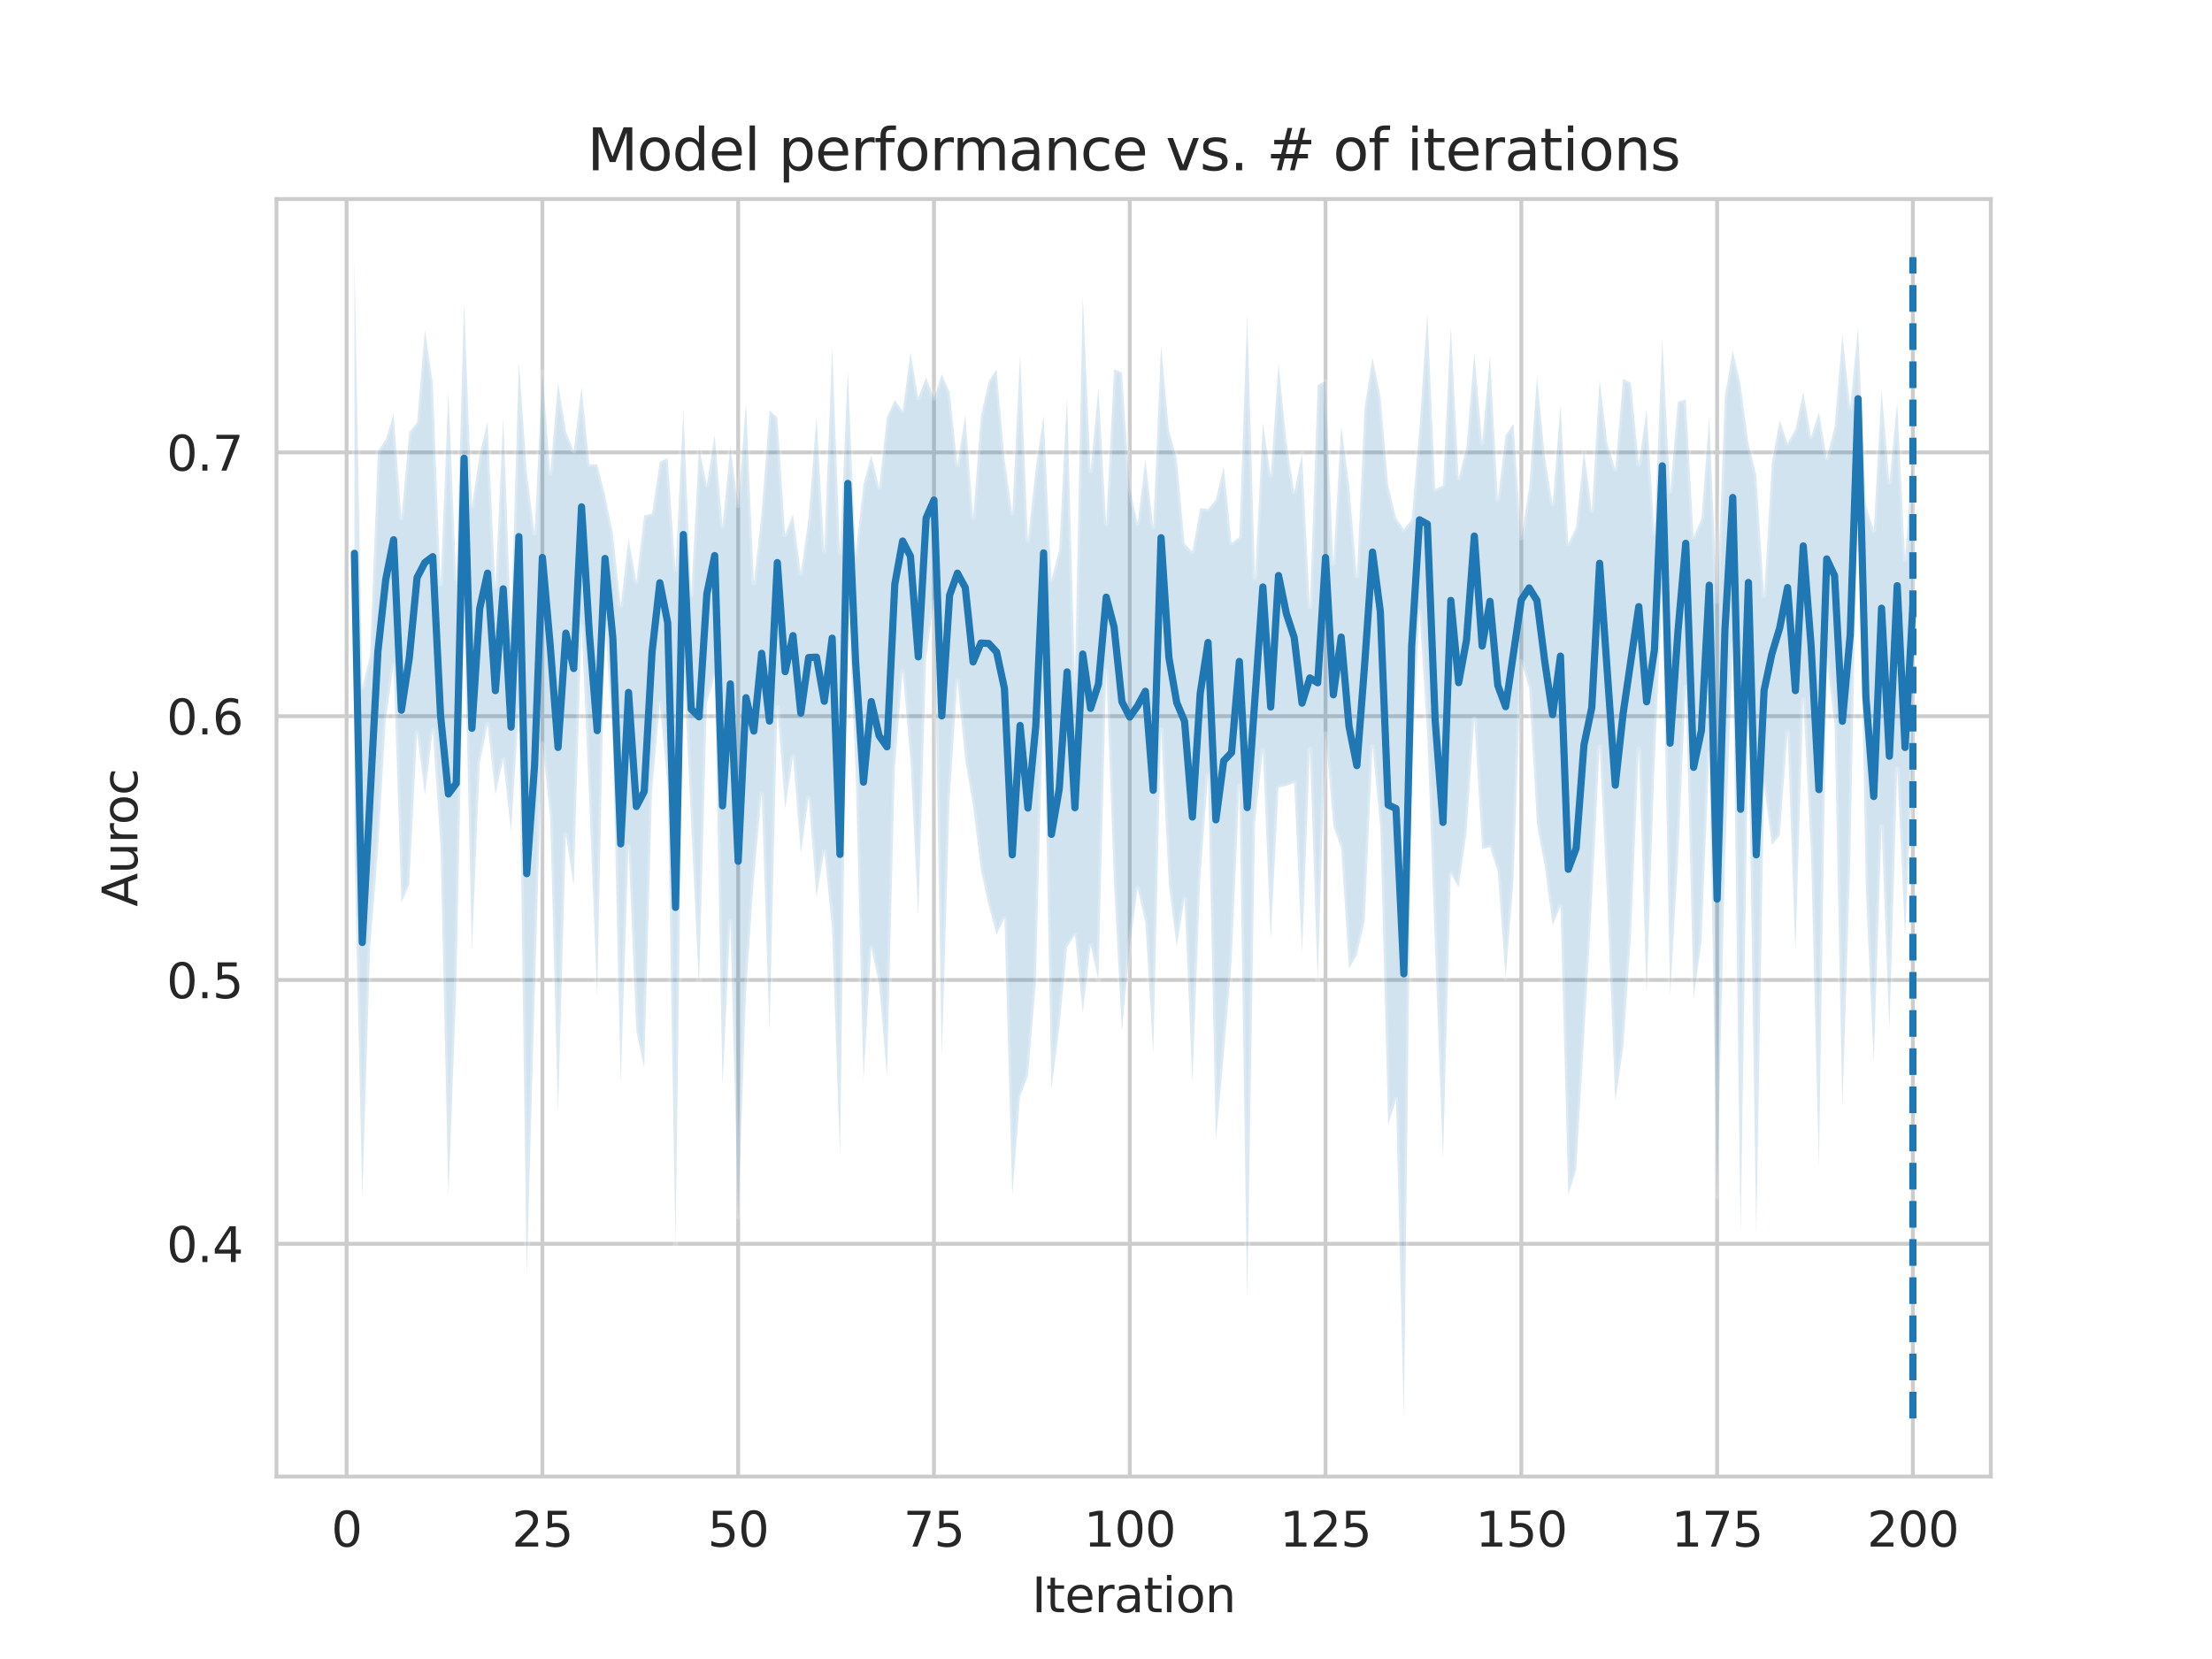 <?xml version="1.0" encoding="utf-8" standalone="no"?>
<!DOCTYPE svg PUBLIC "-//W3C//DTD SVG 1.1//EN"
  "http://www.w3.org/Graphics/SVG/1.1/DTD/svg11.dtd">
<svg xmlns:xlink="http://www.w3.org/1999/xlink" width="460.8pt" height="345.6pt" viewBox="0 0 460.8 345.6" xmlns="http://www.w3.org/2000/svg" version="1.1">
 <defs>
  <style type="text/css">*{stroke-linejoin: round; stroke-linecap: butt}</style>
 </defs>
 <g id="figure_1">
  <g id="patch_1">
   <path d="M 0 345.6 
L 460.8 345.6 
L 460.8 0 
L 0 0 
z
" style="fill: #ffffff"/>
  </g>
  <g id="axes_1">
   <g id="patch_2">
    <path d="M 57.6 307.584 
L 414.72 307.584 
L 414.72 41.472 
L 57.6 41.472 
z
" style="fill: #ffffff"/>
   </g>
   <g id="matplotlib.axis_1">
    <g id="xtick_1">
     <g id="line2d_1">
      <path d="M 72.201 307.584 
L 72.201 41.472 
" clip-path="url(#p02f53de0d8)" style="fill: none; stroke: #cccccc; stroke-width: 0.8; stroke-linecap: round"/>
     </g>
     <g id="text_1">
      <!-- 0 -->
      <g style="fill: #262626" transform="translate(69.02 322.182)scale(0.1 -0.1)">
       <defs>
        <path id="DejaVuSans-30" d="M 2034 4250 
Q 1547 4250 1301 3770 
Q 1056 3291 1056 2328 
Q 1056 1369 1301 889 
Q 1547 409 2034 409 
Q 2525 409 2770 889 
Q 3016 1369 3016 2328 
Q 3016 3291 2770 3770 
Q 2525 4250 2034 4250 
z
M 2034 4750 
Q 2819 4750 3233 4129 
Q 3647 3509 3647 2328 
Q 3647 1150 3233 529 
Q 2819 -91 2034 -91 
Q 1250 -91 836 529 
Q 422 1150 422 2328 
Q 422 3509 836 4129 
Q 1250 4750 2034 4750 
z
" transform="scale(0.016)"/>
       </defs>
       <use xlink:href="#DejaVuSans-30"/>
      </g>
     </g>
    </g>
    <g id="xtick_2">
     <g id="line2d_2">
      <path d="M 112.987 307.584 
L 112.987 41.472 
" clip-path="url(#p02f53de0d8)" style="fill: none; stroke: #cccccc; stroke-width: 0.8; stroke-linecap: round"/>
     </g>
     <g id="text_2">
      <!-- 25 -->
      <g style="fill: #262626" transform="translate(106.625 322.182)scale(0.1 -0.1)">
       <defs>
        <path id="DejaVuSans-32" d="M 1228 531 
L 3431 531 
L 3431 0 
L 469 0 
L 469 531 
Q 828 903 1448 1529 
Q 2069 2156 2228 2338 
Q 2531 2678 2651 2914 
Q 2772 3150 2772 3378 
Q 2772 3750 2511 3984 
Q 2250 4219 1831 4219 
Q 1534 4219 1204 4116 
Q 875 4013 500 3803 
L 500 4441 
Q 881 4594 1212 4672 
Q 1544 4750 1819 4750 
Q 2544 4750 2975 4387 
Q 3406 4025 3406 3419 
Q 3406 3131 3298 2873 
Q 3191 2616 2906 2266 
Q 2828 2175 2409 1742 
Q 1991 1309 1228 531 
z
" transform="scale(0.016)"/>
        <path id="DejaVuSans-35" d="M 691 4666 
L 3169 4666 
L 3169 4134 
L 1269 4134 
L 1269 2991 
Q 1406 3038 1543 3061 
Q 1681 3084 1819 3084 
Q 2600 3084 3056 2656 
Q 3513 2228 3513 1497 
Q 3513 744 3044 326 
Q 2575 -91 1722 -91 
Q 1428 -91 1123 -41 
Q 819 9 494 109 
L 494 744 
Q 775 591 1075 516 
Q 1375 441 1709 441 
Q 2250 441 2565 725 
Q 2881 1009 2881 1497 
Q 2881 1984 2565 2268 
Q 2250 2553 1709 2553 
Q 1456 2553 1204 2497 
Q 953 2441 691 2322 
L 691 4666 
z
" transform="scale(0.016)"/>
       </defs>
       <use xlink:href="#DejaVuSans-32"/>
       <use xlink:href="#DejaVuSans-35" x="63.623"/>
      </g>
     </g>
    </g>
    <g id="xtick_3">
     <g id="line2d_3">
      <path d="M 153.773 307.584 
L 153.773 41.472 
" clip-path="url(#p02f53de0d8)" style="fill: none; stroke: #cccccc; stroke-width: 0.8; stroke-linecap: round"/>
     </g>
     <g id="text_3">
      <!-- 50 -->
      <g style="fill: #262626" transform="translate(147.41 322.182)scale(0.1 -0.1)">
       <use xlink:href="#DejaVuSans-35"/>
       <use xlink:href="#DejaVuSans-30" x="63.623"/>
      </g>
     </g>
    </g>
    <g id="xtick_4">
     <g id="line2d_4">
      <path d="M 194.559 307.584 
L 194.559 41.472 
" clip-path="url(#p02f53de0d8)" style="fill: none; stroke: #cccccc; stroke-width: 0.8; stroke-linecap: round"/>
     </g>
     <g id="text_4">
      <!-- 75 -->
      <g style="fill: #262626" transform="translate(188.196 322.182)scale(0.1 -0.1)">
       <defs>
        <path id="DejaVuSans-37" d="M 525 4666 
L 3525 4666 
L 3525 4397 
L 1831 0 
L 1172 0 
L 2766 4134 
L 525 4134 
L 525 4666 
z
" transform="scale(0.016)"/>
       </defs>
       <use xlink:href="#DejaVuSans-37"/>
       <use xlink:href="#DejaVuSans-35" x="63.623"/>
      </g>
     </g>
    </g>
    <g id="xtick_5">
     <g id="line2d_5">
      <path d="M 235.344 307.584 
L 235.344 41.472 
" clip-path="url(#p02f53de0d8)" style="fill: none; stroke: #cccccc; stroke-width: 0.8; stroke-linecap: round"/>
     </g>
     <g id="text_5">
      <!-- 100 -->
      <g style="fill: #262626" transform="translate(225.801 322.182)scale(0.1 -0.1)">
       <defs>
        <path id="DejaVuSans-31" d="M 794 531 
L 1825 531 
L 1825 4091 
L 703 3866 
L 703 4441 
L 1819 4666 
L 2450 4666 
L 2450 531 
L 3481 531 
L 3481 0 
L 794 0 
L 794 531 
z
" transform="scale(0.016)"/>
       </defs>
       <use xlink:href="#DejaVuSans-31"/>
       <use xlink:href="#DejaVuSans-30" x="63.623"/>
       <use xlink:href="#DejaVuSans-30" x="127.246"/>
      </g>
     </g>
    </g>
    <g id="xtick_6">
     <g id="line2d_6">
      <path d="M 276.13 307.584 
L 276.13 41.472 
" clip-path="url(#p02f53de0d8)" style="fill: none; stroke: #cccccc; stroke-width: 0.8; stroke-linecap: round"/>
     </g>
     <g id="text_6">
      <!-- 125 -->
      <g style="fill: #262626" transform="translate(266.586 322.182)scale(0.1 -0.1)">
       <use xlink:href="#DejaVuSans-31"/>
       <use xlink:href="#DejaVuSans-32" x="63.623"/>
       <use xlink:href="#DejaVuSans-35" x="127.246"/>
      </g>
     </g>
    </g>
    <g id="xtick_7">
     <g id="line2d_7">
      <path d="M 316.916 307.584 
L 316.916 41.472 
" clip-path="url(#p02f53de0d8)" style="fill: none; stroke: #cccccc; stroke-width: 0.8; stroke-linecap: round"/>
     </g>
     <g id="text_7">
      <!-- 150 -->
      <g style="fill: #262626" transform="translate(307.372 322.182)scale(0.1 -0.1)">
       <use xlink:href="#DejaVuSans-31"/>
       <use xlink:href="#DejaVuSans-35" x="63.623"/>
       <use xlink:href="#DejaVuSans-30" x="127.246"/>
      </g>
     </g>
    </g>
    <g id="xtick_8">
     <g id="line2d_8">
      <path d="M 357.702 307.584 
L 357.702 41.472 
" clip-path="url(#p02f53de0d8)" style="fill: none; stroke: #cccccc; stroke-width: 0.8; stroke-linecap: round"/>
     </g>
     <g id="text_8">
      <!-- 175 -->
      <g style="fill: #262626" transform="translate(348.158 322.182)scale(0.1 -0.1)">
       <use xlink:href="#DejaVuSans-31"/>
       <use xlink:href="#DejaVuSans-37" x="63.623"/>
       <use xlink:href="#DejaVuSans-35" x="127.246"/>
      </g>
     </g>
    </g>
    <g id="xtick_9">
     <g id="line2d_9">
      <path d="M 398.487 307.584 
L 398.487 41.472 
" clip-path="url(#p02f53de0d8)" style="fill: none; stroke: #cccccc; stroke-width: 0.8; stroke-linecap: round"/>
     </g>
     <g id="text_9">
      <!-- 200 -->
      <g style="fill: #262626" transform="translate(388.944 322.182)scale(0.1 -0.1)">
       <use xlink:href="#DejaVuSans-32"/>
       <use xlink:href="#DejaVuSans-30" x="63.623"/>
       <use xlink:href="#DejaVuSans-30" x="127.246"/>
      </g>
     </g>
    </g>
    <g id="text_10">
     <!-- Iteration -->
     <g style="fill: #262626" transform="translate(214.951 335.861)scale(0.1 -0.1)">
      <defs>
       <path id="DejaVuSans-49" d="M 628 4666 
L 1259 4666 
L 1259 0 
L 628 0 
L 628 4666 
z
" transform="scale(0.016)"/>
       <path id="DejaVuSans-74" d="M 1172 4494 
L 1172 3500 
L 2356 3500 
L 2356 3053 
L 1172 3053 
L 1172 1153 
Q 1172 725 1289 603 
Q 1406 481 1766 481 
L 2356 481 
L 2356 0 
L 1766 0 
Q 1100 0 847 248 
Q 594 497 594 1153 
L 594 3053 
L 172 3053 
L 172 3500 
L 594 3500 
L 594 4494 
L 1172 4494 
z
" transform="scale(0.016)"/>
       <path id="DejaVuSans-65" d="M 3597 1894 
L 3597 1613 
L 953 1613 
Q 991 1019 1311 708 
Q 1631 397 2203 397 
Q 2534 397 2845 478 
Q 3156 559 3463 722 
L 3463 178 
Q 3153 47 2828 -22 
Q 2503 -91 2169 -91 
Q 1331 -91 842 396 
Q 353 884 353 1716 
Q 353 2575 817 3079 
Q 1281 3584 2069 3584 
Q 2775 3584 3186 3129 
Q 3597 2675 3597 1894 
z
M 3022 2063 
Q 3016 2534 2758 2815 
Q 2500 3097 2075 3097 
Q 1594 3097 1305 2825 
Q 1016 2553 972 2059 
L 3022 2063 
z
" transform="scale(0.016)"/>
       <path id="DejaVuSans-72" d="M 2631 2963 
Q 2534 3019 2420 3045 
Q 2306 3072 2169 3072 
Q 1681 3072 1420 2755 
Q 1159 2438 1159 1844 
L 1159 0 
L 581 0 
L 581 3500 
L 1159 3500 
L 1159 2956 
Q 1341 3275 1631 3429 
Q 1922 3584 2338 3584 
Q 2397 3584 2469 3576 
Q 2541 3569 2628 3553 
L 2631 2963 
z
" transform="scale(0.016)"/>
       <path id="DejaVuSans-61" d="M 2194 1759 
Q 1497 1759 1228 1600 
Q 959 1441 959 1056 
Q 959 750 1161 570 
Q 1363 391 1709 391 
Q 2188 391 2477 730 
Q 2766 1069 2766 1631 
L 2766 1759 
L 2194 1759 
z
M 3341 1997 
L 3341 0 
L 2766 0 
L 2766 531 
Q 2569 213 2275 61 
Q 1981 -91 1556 -91 
Q 1019 -91 701 211 
Q 384 513 384 1019 
Q 384 1609 779 1909 
Q 1175 2209 1959 2209 
L 2766 2209 
L 2766 2266 
Q 2766 2663 2505 2880 
Q 2244 3097 1772 3097 
Q 1472 3097 1187 3025 
Q 903 2953 641 2809 
L 641 3341 
Q 956 3463 1253 3523 
Q 1550 3584 1831 3584 
Q 2591 3584 2966 3190 
Q 3341 2797 3341 1997 
z
" transform="scale(0.016)"/>
       <path id="DejaVuSans-69" d="M 603 3500 
L 1178 3500 
L 1178 0 
L 603 0 
L 603 3500 
z
M 603 4863 
L 1178 4863 
L 1178 4134 
L 603 4134 
L 603 4863 
z
" transform="scale(0.016)"/>
       <path id="DejaVuSans-6f" d="M 1959 3097 
Q 1497 3097 1228 2736 
Q 959 2375 959 1747 
Q 959 1119 1226 758 
Q 1494 397 1959 397 
Q 2419 397 2687 759 
Q 2956 1122 2956 1747 
Q 2956 2369 2687 2733 
Q 2419 3097 1959 3097 
z
M 1959 3584 
Q 2709 3584 3137 3096 
Q 3566 2609 3566 1747 
Q 3566 888 3137 398 
Q 2709 -91 1959 -91 
Q 1206 -91 779 398 
Q 353 888 353 1747 
Q 353 2609 779 3096 
Q 1206 3584 1959 3584 
z
" transform="scale(0.016)"/>
       <path id="DejaVuSans-6e" d="M 3513 2113 
L 3513 0 
L 2938 0 
L 2938 2094 
Q 2938 2591 2744 2837 
Q 2550 3084 2163 3084 
Q 1697 3084 1428 2787 
Q 1159 2491 1159 1978 
L 1159 0 
L 581 0 
L 581 3500 
L 1159 3500 
L 1159 2956 
Q 1366 3272 1645 3428 
Q 1925 3584 2291 3584 
Q 2894 3584 3203 3211 
Q 3513 2838 3513 2113 
z
" transform="scale(0.016)"/>
      </defs>
      <use xlink:href="#DejaVuSans-49"/>
      <use xlink:href="#DejaVuSans-74" x="29.492"/>
      <use xlink:href="#DejaVuSans-65" x="68.701"/>
      <use xlink:href="#DejaVuSans-72" x="130.225"/>
      <use xlink:href="#DejaVuSans-61" x="171.338"/>
      <use xlink:href="#DejaVuSans-74" x="232.617"/>
      <use xlink:href="#DejaVuSans-69" x="271.826"/>
      <use xlink:href="#DejaVuSans-6f" x="299.609"/>
      <use xlink:href="#DejaVuSans-6e" x="360.791"/>
     </g>
    </g>
   </g>
   <g id="matplotlib.axis_2">
    <g id="ytick_1">
     <g id="line2d_10">
      <path d="M 57.6 259.106 
L 414.72 259.106 
" clip-path="url(#p02f53de0d8)" style="fill: none; stroke: #cccccc; stroke-width: 0.8; stroke-linecap: round"/>
     </g>
     <g id="text_11">
      <!-- 0.4 -->
      <g style="fill: #262626" transform="translate(34.697 262.905)scale(0.1 -0.1)">
       <defs>
        <path id="DejaVuSans-2e" d="M 684 794 
L 1344 794 
L 1344 0 
L 684 0 
L 684 794 
z
" transform="scale(0.016)"/>
        <path id="DejaVuSans-34" d="M 2419 4116 
L 825 1625 
L 2419 1625 
L 2419 4116 
z
M 2253 4666 
L 3047 4666 
L 3047 1625 
L 3713 1625 
L 3713 1100 
L 3047 1100 
L 3047 0 
L 2419 0 
L 2419 1100 
L 313 1100 
L 313 1709 
L 2253 4666 
z
" transform="scale(0.016)"/>
       </defs>
       <use xlink:href="#DejaVuSans-30"/>
       <use xlink:href="#DejaVuSans-2e" x="63.623"/>
       <use xlink:href="#DejaVuSans-34" x="95.41"/>
      </g>
     </g>
    </g>
    <g id="ytick_2">
     <g id="line2d_11">
      <path d="M 57.6 204.15 
L 414.72 204.15 
" clip-path="url(#p02f53de0d8)" style="fill: none; stroke: #cccccc; stroke-width: 0.8; stroke-linecap: round"/>
     </g>
     <g id="text_12">
      <!-- 0.5 -->
      <g style="fill: #262626" transform="translate(34.697 207.949)scale(0.1 -0.1)">
       <use xlink:href="#DejaVuSans-30"/>
       <use xlink:href="#DejaVuSans-2e" x="63.623"/>
       <use xlink:href="#DejaVuSans-35" x="95.41"/>
      </g>
     </g>
    </g>
    <g id="ytick_3">
     <g id="line2d_12">
      <path d="M 57.6 149.194 
L 414.72 149.194 
" clip-path="url(#p02f53de0d8)" style="fill: none; stroke: #cccccc; stroke-width: 0.8; stroke-linecap: round"/>
     </g>
     <g id="text_13">
      <!-- 0.6 -->
      <g style="fill: #262626" transform="translate(34.697 152.993)scale(0.1 -0.1)">
       <defs>
        <path id="DejaVuSans-36" d="M 2113 2584 
Q 1688 2584 1439 2293 
Q 1191 2003 1191 1497 
Q 1191 994 1439 701 
Q 1688 409 2113 409 
Q 2538 409 2786 701 
Q 3034 994 3034 1497 
Q 3034 2003 2786 2293 
Q 2538 2584 2113 2584 
z
M 3366 4563 
L 3366 3988 
Q 3128 4100 2886 4159 
Q 2644 4219 2406 4219 
Q 1781 4219 1451 3797 
Q 1122 3375 1075 2522 
Q 1259 2794 1537 2939 
Q 1816 3084 2150 3084 
Q 2853 3084 3261 2657 
Q 3669 2231 3669 1497 
Q 3669 778 3244 343 
Q 2819 -91 2113 -91 
Q 1303 -91 875 529 
Q 447 1150 447 2328 
Q 447 3434 972 4092 
Q 1497 4750 2381 4750 
Q 2619 4750 2861 4703 
Q 3103 4656 3366 4563 
z
" transform="scale(0.016)"/>
       </defs>
       <use xlink:href="#DejaVuSans-30"/>
       <use xlink:href="#DejaVuSans-2e" x="63.623"/>
       <use xlink:href="#DejaVuSans-36" x="95.41"/>
      </g>
     </g>
    </g>
    <g id="ytick_4">
     <g id="line2d_13">
      <path d="M 57.6 94.238 
L 414.72 94.238 
" clip-path="url(#p02f53de0d8)" style="fill: none; stroke: #cccccc; stroke-width: 0.8; stroke-linecap: round"/>
     </g>
     <g id="text_14">
      <!-- 0.7 -->
      <g style="fill: #262626" transform="translate(34.697 98.037)scale(0.1 -0.1)">
       <use xlink:href="#DejaVuSans-30"/>
       <use xlink:href="#DejaVuSans-2e" x="63.623"/>
       <use xlink:href="#DejaVuSans-37" x="95.41"/>
      </g>
     </g>
    </g>
    <g id="text_15">
     <!-- Auroc -->
     <g style="fill: #262626" transform="translate(28.617 188.869)rotate(-90)scale(0.1 -0.1)">
      <defs>
       <path id="DejaVuSans-41" d="M 2188 4044 
L 1331 1722 
L 3047 1722 
L 2188 4044 
z
M 1831 4666 
L 2547 4666 
L 4325 0 
L 3669 0 
L 3244 1197 
L 1141 1197 
L 716 0 
L 50 0 
L 1831 4666 
z
" transform="scale(0.016)"/>
       <path id="DejaVuSans-75" d="M 544 1381 
L 544 3500 
L 1119 3500 
L 1119 1403 
Q 1119 906 1312 657 
Q 1506 409 1894 409 
Q 2359 409 2629 706 
Q 2900 1003 2900 1516 
L 2900 3500 
L 3475 3500 
L 3475 0 
L 2900 0 
L 2900 538 
Q 2691 219 2414 64 
Q 2138 -91 1772 -91 
Q 1169 -91 856 284 
Q 544 659 544 1381 
z
M 1991 3584 
L 1991 3584 
z
" transform="scale(0.016)"/>
       <path id="DejaVuSans-63" d="M 3122 3366 
L 3122 2828 
Q 2878 2963 2633 3030 
Q 2388 3097 2138 3097 
Q 1578 3097 1268 2742 
Q 959 2388 959 1747 
Q 959 1106 1268 751 
Q 1578 397 2138 397 
Q 2388 397 2633 464 
Q 2878 531 3122 666 
L 3122 134 
Q 2881 22 2623 -34 
Q 2366 -91 2075 -91 
Q 1284 -91 818 406 
Q 353 903 353 1747 
Q 353 2603 823 3093 
Q 1294 3584 2113 3584 
Q 2378 3584 2631 3529 
Q 2884 3475 3122 3366 
z
" transform="scale(0.016)"/>
      </defs>
      <use xlink:href="#DejaVuSans-41"/>
      <use xlink:href="#DejaVuSans-75" x="68.408"/>
      <use xlink:href="#DejaVuSans-72" x="131.787"/>
      <use xlink:href="#DejaVuSans-6f" x="170.65"/>
      <use xlink:href="#DejaVuSans-63" x="231.832"/>
     </g>
    </g>
   </g>
   <g id="PolyCollection_1">
    <defs>
     <path id="mfa1e2a8129" d="M 73.833 -292.032 
L 73.833 -168.636 
L 75.464 -96.157 
L 77.096 -148.096 
L 78.727 -168.239 
L 80.358 -195.648 
L 81.99 -207.001 
L 83.621 -157.539 
L 85.253 -161.332 
L 86.884 -192.951 
L 88.516 -179.982 
L 90.147 -193.378 
L 91.778 -169.184 
L 93.41 -96.304 
L 95.041 -139.798 
L 96.673 -217.722 
L 98.304 -147.565 
L 99.936 -186.64 
L 101.567 -194.628 
L 103.198 -180.114 
L 104.83 -187.249 
L 106.461 -172.271 
L 108.093 -197.487 
L 109.724 -79.789 
L 111.356 -137.615 
L 112.987 -190.706 
L 114.618 -175.251 
L 116.25 -113.99 
L 117.881 -171.643 
L 119.513 -161.024 
L 121.144 -215.025 
L 122.776 -178.274 
L 124.407 -137.875 
L 126.038 -216.053 
L 127.67 -190.833 
L 129.301 -120.095 
L 130.933 -169.306 
L 132.564 -130.752 
L 134.196 -123.155 
L 135.827 -180.806 
L 137.458 -198.972 
L 139.09 -181.621 
L 140.721 -86.186 
L 142.353 -208.256 
L 143.984 -174.109 
L 145.616 -140.162 
L 147.247 -199.114 
L 148.879 -204.765 
L 150.51 -119.45 
L 152.141 -153.638 
L 153.773 -92.046 
L 155.404 -138.779 
L 157.036 -162.406 
L 158.667 -180.116 
L 160.299 -130.637 
L 161.93 -198.218 
L 163.561 -177.141 
L 165.193 -187.926 
L 166.824 -167.824 
L 168.456 -179.404 
L 170.087 -158.719 
L 171.719 -168.197 
L 173.35 -152.025 
L 174.981 -104.685 
L 176.613 -221.386 
L 178.244 -185.045 
L 179.876 -120.608 
L 181.507 -148.14 
L 183.139 -140.603 
L 184.77 -121.329 
L 186.401 -185.479 
L 188.033 -205.78 
L 189.664 -187.252 
L 191.296 -154.785 
L 192.927 -208.335 
L 194.559 -220.252 
L 196.19 -125.314 
L 197.821 -179.206 
L 199.453 -203.65 
L 201.084 -187.233 
L 202.716 -177.591 
L 204.347 -164.323 
L 205.979 -156.848 
L 207.61 -150.894 
L 209.241 -154.215 
L 210.873 -96.451 
L 212.504 -117.157 
L 214.136 -121.454 
L 215.767 -140.674 
L 217.399 -201.756 
L 219.03 -118.706 
L 220.661 -131.393 
L 222.293 -148.284 
L 223.924 -150.84 
L 225.556 -134.566 
L 227.187 -148.614 
L 228.819 -141.43 
L 230.45 -205.898 
L 232.081 -161.256 
L 233.713 -130.833 
L 235.344 -148.362 
L 236.976 -160.481 
L 238.607 -153.403 
L 240.239 -126.096 
L 241.87 -193.581 
L 243.501 -161.208 
L 245.133 -148.393 
L 246.764 -158.337 
L 248.396 -120.062 
L 250.027 -162.54 
L 251.659 -183.978 
L 253.29 -108.068 
L 254.921 -125.781 
L 256.553 -145.13 
L 258.184 -181.916 
L 259.816 -74.641 
L 261.447 -174.229 
L 263.079 -189.147 
L 264.71 -150.015 
L 266.341 -181.507 
L 267.973 -181.891 
L 269.604 -182.498 
L 271.236 -147.124 
L 272.867 -189.555 
L 274.499 -141.305 
L 276.13 -192.715 
L 277.761 -173.598 
L 279.393 -168.898 
L 281.024 -143.802 
L 282.656 -146.629 
L 284.287 -153.763 
L 285.919 -190.129 
L 287.55 -173.125 
L 289.181 -111.257 
L 290.813 -116.57 
L 292.444 -50.112 
L 294.076 -184.65 
L 295.707 -218.083 
L 297.339 -192.434 
L 298.97 -147.432 
L 300.601 -104.094 
L 302.233 -163.557 
L 303.864 -160.794 
L 305.496 -172.004 
L 307.127 -195.866 
L 308.759 -168.743 
L 310.39 -169.114 
L 312.021 -163.952 
L 313.653 -141.863 
L 315.284 -162.171 
L 316.916 -207.788 
L 318.547 -202.266 
L 320.179 -173.859 
L 321.81 -164.979 
L 323.441 -152.854 
L 325.073 -156.76 
L 326.704 -96.674 
L 328.336 -101.951 
L 329.967 -129.091 
L 331.599 -157.149 
L 333.23 -190.044 
L 334.862 -156.992 
L 336.493 -116.176 
L 338.124 -127.223 
L 339.756 -150.75 
L 341.387 -189.573 
L 343.019 -138.576 
L 344.65 -185.903 
L 346.282 -222.132 
L 347.913 -138.281 
L 349.544 -166.047 
L 351.176 -202.478 
L 352.807 -137.706 
L 354.439 -149.327 
L 356.07 -188.709 
L 357.702 -96.287 
L 359.333 -165.672 
L 360.964 -211.336 
L 362.596 -88.586 
L 364.227 -195.277 
L 365.859 -88.396 
L 367.49 -182.037 
L 369.122 -169.535 
L 370.753 -171.598 
L 372.384 -193.103 
L 374.016 -147.339 
L 375.647 -199.802 
L 377.279 -167.692 
L 378.91 -102.514 
L 380.542 -208.155 
L 382.173 -194.715 
L 383.804 -114.861 
L 385.436 -166.012 
L 387.067 -247.551 
L 388.699 -160.328 
L 390.33 -124.2 
L 391.962 -173.402 
L 393.593 -131.023 
L 395.224 -185.397 
L 396.856 -150.677 
L 398.487 -186.652 
L 398.487 -252.147 
L 398.487 -252.147 
L 396.856 -229.111 
L 395.224 -261.78 
L 393.593 -245.106 
L 391.962 -264.396 
L 390.33 -235.148 
L 388.699 -240.461 
L 387.067 -277.531 
L 385.436 -260.785 
L 383.804 -275.838 
L 382.173 -256.656 
L 380.542 -250.161 
L 378.91 -259.708 
L 377.279 -254.62 
L 375.647 -263.945 
L 374.016 -256.125 
L 372.384 -253.293 
L 370.753 -258.052 
L 369.122 -249.273 
L 367.49 -221.555 
L 365.859 -246.66 
L 364.227 -253.254 
L 362.596 -265.445 
L 360.964 -272.585 
L 359.333 -263.154 
L 357.702 -220.317 
L 356.07 -258.67 
L 354.439 -237.548 
L 352.807 -233.804 
L 351.176 -262.361 
L 349.544 -261.941 
L 347.913 -243.292 
L 346.282 -274.973 
L 344.65 -234.568 
L 343.019 -260.239 
L 341.387 -248.881 
L 339.756 -265.811 
L 338.124 -266.683 
L 336.493 -247.88 
L 334.862 -253.177 
L 333.23 -266.467 
L 331.599 -239.261 
L 329.967 -251.707 
L 328.336 -235.827 
L 326.704 -232.351 
L 325.073 -261.084 
L 323.441 -240.589 
L 321.81 -250.512 
L 320.179 -267.159 
L 318.547 -243.984 
L 316.916 -233.522 
L 315.284 -257.294 
L 313.653 -254.906 
L 312.021 -241.647 
L 310.39 -271.55 
L 308.759 -253.297 
L 307.127 -272 
L 305.496 -252.462 
L 303.864 -245.977 
L 302.233 -277.484 
L 300.601 -244.472 
L 298.97 -243.688 
L 297.339 -280.393 
L 295.707 -256.54 
L 294.076 -237.425 
L 292.444 -235.345 
L 290.813 -237.738 
L 289.181 -244.576 
L 287.55 -263.202 
L 285.919 -271.052 
L 284.287 -260.751 
L 282.656 -225.587 
L 281.024 -244.776 
L 279.393 -256.862 
L 277.761 -228.122 
L 276.13 -266.196 
L 274.499 -265.411 
L 272.867 -219.193 
L 271.236 -251.128 
L 269.604 -243.076 
L 267.973 -253.638 
L 266.341 -269.918 
L 264.71 -246.601 
L 263.079 -257.502 
L 261.447 -225.255 
L 259.816 -280.091 
L 258.184 -233.694 
L 256.553 -232.512 
L 254.921 -248.448 
L 253.29 -241.555 
L 251.659 -239.547 
L 250.027 -239.766 
L 248.396 -230.732 
L 246.764 -232.366 
L 245.133 -250.096 
L 243.501 -256.03 
L 241.87 -273.575 
L 240.239 -235.842 
L 238.607 -249.786 
L 236.976 -236.603 
L 235.344 -244.078 
L 233.713 -268.011 
L 232.081 -268.702 
L 230.45 -236.505 
L 228.819 -264.716 
L 227.187 -247.442 
L 225.556 -284.133 
L 223.924 -203.836 
L 222.293 -262.962 
L 220.661 -231.147 
L 219.03 -224.878 
L 217.399 -259.084 
L 215.767 -248.038 
L 214.136 -233.073 
L 212.504 -271.789 
L 210.873 -238.594 
L 209.241 -250.143 
L 207.61 -268.635 
L 205.979 -266.239 
L 204.347 -258.964 
L 202.716 -237.829 
L 201.084 -259.151 
L 199.453 -248.755 
L 197.821 -263.974 
L 196.19 -267.636 
L 194.559 -262.611 
L 192.927 -266.994 
L 191.296 -262.748 
L 189.664 -272.195 
L 188.033 -260.006 
L 186.401 -262.288 
L 184.77 -258.724 
L 183.139 -244.044 
L 181.507 -250.755 
L 179.876 -244.722 
L 178.244 -230.194 
L 176.613 -268.406 
L 174.981 -230.538 
L 173.35 -273.295 
L 171.719 -230.827 
L 170.087 -258.688 
L 168.456 -237.842 
L 166.824 -226.233 
L 165.193 -238.452 
L 163.561 -234.234 
L 161.93 -258.588 
L 160.299 -260.135 
L 158.667 -238.881 
L 157.036 -224.2 
L 155.404 -261.726 
L 153.773 -240.312 
L 152.141 -252.619 
L 150.51 -235.998 
L 148.879 -254.957 
L 147.247 -244.599 
L 145.616 -252.386 
L 143.984 -221.638 
L 142.353 -260.244 
L 140.721 -226.96 
L 139.09 -250.128 
L 137.458 -249.437 
L 135.827 -238.603 
L 134.196 -238.233 
L 132.564 -224.407 
L 130.933 -233.405 
L 129.301 -219.526 
L 127.67 -234.476 
L 126.038 -242.463 
L 124.407 -248.916 
L 122.776 -248.83 
L 121.144 -265 
L 119.513 -251.657 
L 117.881 -255.761 
L 116.25 -265.803 
L 114.618 -247.003 
L 112.987 -268.233 
L 111.356 -234.533 
L 109.724 -247.398 
L 108.093 -270.125 
L 106.461 -215.999 
L 104.83 -258.617 
L 103.198 -223.345 
L 101.567 -257.781 
L 99.936 -251.051 
L 98.304 -240.197 
L 96.673 -282.553 
L 95.041 -224.987 
L 93.41 -264.082 
L 91.778 -223.883 
L 90.147 -265.89 
L 88.516 -276.87 
L 86.884 -257.621 
L 85.253 -255.574 
L 83.621 -237.765 
L 81.99 -259.317 
L 80.358 -254.082 
L 78.727 -251.565 
L 77.096 -209.19 
L 75.464 -202.365 
L 73.833 -292.032 
z
" style="stroke: #ffffff; stroke-opacity: 0.2"/>
    </defs>
    <g clip-path="url(#p02f53de0d8)">
     <use xlink:href="#mfa1e2a8129" x="0" y="345.6" style="fill: #1f77b4; fill-opacity: 0.2; stroke: #ffffff; stroke-opacity: 0.2"/>
    </g>
   </g>
   <g id="line2d_14">
    <path d="M 73.833 115.266 
L 75.464 196.339 
L 78.727 135.698 
L 80.358 120.735 
L 81.99 112.441 
L 83.621 147.948 
L 85.253 137.147 
L 86.884 120.314 
L 88.516 117.174 
L 90.147 115.966 
L 91.778 149.067 
L 93.41 165.407 
L 95.041 163.207 
L 96.673 95.462 
L 98.304 151.719 
L 99.936 126.754 
L 101.567 119.395 
L 103.198 143.87 
L 104.83 122.667 
L 106.461 151.465 
L 108.093 111.794 
L 109.724 182.006 
L 111.356 159.526 
L 112.987 116.13 
L 114.618 134.473 
L 116.25 155.703 
L 117.881 131.898 
L 119.513 139.26 
L 121.144 105.587 
L 122.776 132.048 
L 124.407 152.204 
L 126.038 116.342 
L 127.67 132.946 
L 129.301 175.79 
L 130.933 144.245 
L 132.564 168.021 
L 134.196 164.906 
L 135.827 135.896 
L 137.458 121.396 
L 139.09 129.725 
L 140.721 189.027 
L 142.353 111.35 
L 143.984 147.727 
L 145.616 149.326 
L 147.247 123.743 
L 148.879 115.739 
L 150.51 167.876 
L 152.141 142.472 
L 153.773 179.421 
L 155.404 145.348 
L 157.036 152.297 
L 158.667 136.101 
L 160.299 150.214 
L 161.93 117.197 
L 163.561 139.913 
L 165.193 132.411 
L 166.824 148.572 
L 168.456 136.977 
L 170.087 136.896 
L 171.719 146.088 
L 173.35 132.94 
L 174.981 177.989 
L 176.613 100.704 
L 178.244 137.981 
L 179.876 162.935 
L 181.507 146.153 
L 183.139 153.277 
L 184.77 155.574 
L 186.401 121.717 
L 188.033 112.707 
L 189.664 115.876 
L 191.296 136.834 
L 192.927 107.935 
L 194.559 104.169 
L 196.19 149.125 
L 197.821 124.01 
L 199.453 119.398 
L 201.084 122.408 
L 202.716 137.89 
L 204.347 133.956 
L 205.979 134.056 
L 207.61 135.835 
L 209.241 143.421 
L 210.873 178.077 
L 212.504 151.127 
L 214.136 168.336 
L 215.767 151.244 
L 217.399 115.18 
L 219.03 173.808 
L 220.661 164.33 
L 222.293 139.977 
L 223.924 168.262 
L 225.556 136.25 
L 227.187 147.572 
L 228.819 142.527 
L 230.45 124.399 
L 232.081 130.621 
L 233.713 146.178 
L 235.344 149.38 
L 236.976 147.058 
L 238.607 144.006 
L 240.239 164.631 
L 241.87 112.022 
L 243.501 136.981 
L 245.133 146.356 
L 246.764 150.249 
L 248.396 170.203 
L 250.027 144.447 
L 251.659 133.837 
L 253.29 170.788 
L 254.921 158.485 
L 256.553 156.779 
L 258.184 137.795 
L 259.816 168.234 
L 263.079 122.276 
L 264.71 147.292 
L 266.341 119.887 
L 267.973 127.836 
L 269.604 132.813 
L 271.236 146.474 
L 272.867 141.226 
L 274.499 142.242 
L 276.13 116.144 
L 277.761 144.74 
L 279.393 132.72 
L 281.024 151.311 
L 282.656 159.492 
L 284.287 138.343 
L 285.919 115.009 
L 287.55 127.437 
L 289.181 167.683 
L 290.813 168.446 
L 292.444 202.871 
L 294.076 134.563 
L 295.707 108.289 
L 297.339 109.186 
L 298.97 150.04 
L 300.601 171.317 
L 302.233 125.08 
L 303.864 142.215 
L 305.496 133.367 
L 307.127 111.667 
L 308.759 134.58 
L 310.39 125.268 
L 312.021 142.801 
L 313.653 147.216 
L 316.916 124.945 
L 318.547 122.475 
L 320.179 125.091 
L 321.81 137.854 
L 323.441 148.878 
L 325.073 136.678 
L 326.704 181.088 
L 328.336 176.711 
L 329.967 155.201 
L 331.599 147.395 
L 333.23 117.345 
L 336.493 163.572 
L 338.124 148.647 
L 341.387 126.373 
L 343.019 146.193 
L 344.65 135.365 
L 346.282 97.048 
L 347.913 154.813 
L 349.544 131.606 
L 351.176 113.18 
L 352.807 159.845 
L 354.439 152.162 
L 356.07 121.911 
L 357.702 187.298 
L 359.333 131.187 
L 360.964 103.639 
L 362.596 168.585 
L 364.227 121.335 
L 365.859 178.072 
L 367.49 143.804 
L 369.122 136.196 
L 370.753 130.775 
L 372.384 122.402 
L 374.016 143.868 
L 375.647 113.727 
L 377.279 134.444 
L 378.91 164.489 
L 380.542 116.442 
L 382.173 119.914 
L 383.804 150.25 
L 385.436 132.201 
L 387.067 83.059 
L 388.699 145.205 
L 390.33 165.926 
L 391.962 126.701 
L 393.593 157.536 
L 395.224 122.011 
L 396.856 155.706 
L 398.487 126.201 
L 398.487 126.201 
" clip-path="url(#p02f53de0d8)" style="fill: none; stroke: #1f77b4; stroke-width: 1.5; stroke-linecap: round"/>
   </g>
   <g id="LineCollection_1">
    <path d="M 398.487 295.488 
L 398.487 53.568 
" clip-path="url(#p02f53de0d8)" style="fill: none; stroke-dasharray: 5.55,2.4; stroke-dashoffset: 0; stroke: #1f77b4; stroke-width: 1.5"/>
   </g>
   <g id="patch_3">
    <path d="M 57.6 307.584 
L 57.6 41.472 
" style="fill: none; stroke: #cccccc; stroke-width: 0.8; stroke-linejoin: miter; stroke-linecap: square"/>
   </g>
   <g id="patch_4">
    <path d="M 414.72 307.584 
L 414.72 41.472 
" style="fill: none; stroke: #cccccc; stroke-width: 0.8; stroke-linejoin: miter; stroke-linecap: square"/>
   </g>
   <g id="patch_5">
    <path d="M 57.6 307.584 
L 414.72 307.584 
" style="fill: none; stroke: #cccccc; stroke-width: 0.8; stroke-linejoin: miter; stroke-linecap: square"/>
   </g>
   <g id="patch_6">
    <path d="M 57.6 41.472 
L 414.72 41.472 
" style="fill: none; stroke: #cccccc; stroke-width: 0.8; stroke-linejoin: miter; stroke-linecap: square"/>
   </g>
   <g id="text_16">
    <!-- Model performance vs. # of iterations -->
    <g style="fill: #262626" transform="translate(122.315 35.472)scale(0.12 -0.12)">
     <defs>
      <path id="DejaVuSans-4d" d="M 628 4666 
L 1569 4666 
L 2759 1491 
L 3956 4666 
L 4897 4666 
L 4897 0 
L 4281 0 
L 4281 4097 
L 3078 897 
L 2444 897 
L 1241 4097 
L 1241 0 
L 628 0 
L 628 4666 
z
" transform="scale(0.016)"/>
      <path id="DejaVuSans-64" d="M 2906 2969 
L 2906 4863 
L 3481 4863 
L 3481 0 
L 2906 0 
L 2906 525 
Q 2725 213 2448 61 
Q 2172 -91 1784 -91 
Q 1150 -91 751 415 
Q 353 922 353 1747 
Q 353 2572 751 3078 
Q 1150 3584 1784 3584 
Q 2172 3584 2448 3432 
Q 2725 3281 2906 2969 
z
M 947 1747 
Q 947 1113 1208 752 
Q 1469 391 1925 391 
Q 2381 391 2643 752 
Q 2906 1113 2906 1747 
Q 2906 2381 2643 2742 
Q 2381 3103 1925 3103 
Q 1469 3103 1208 2742 
Q 947 2381 947 1747 
z
" transform="scale(0.016)"/>
      <path id="DejaVuSans-6c" d="M 603 4863 
L 1178 4863 
L 1178 0 
L 603 0 
L 603 4863 
z
" transform="scale(0.016)"/>
      <path id="DejaVuSans-20" transform="scale(0.016)"/>
      <path id="DejaVuSans-70" d="M 1159 525 
L 1159 -1331 
L 581 -1331 
L 581 3500 
L 1159 3500 
L 1159 2969 
Q 1341 3281 1617 3432 
Q 1894 3584 2278 3584 
Q 2916 3584 3314 3078 
Q 3713 2572 3713 1747 
Q 3713 922 3314 415 
Q 2916 -91 2278 -91 
Q 1894 -91 1617 61 
Q 1341 213 1159 525 
z
M 3116 1747 
Q 3116 2381 2855 2742 
Q 2594 3103 2138 3103 
Q 1681 3103 1420 2742 
Q 1159 2381 1159 1747 
Q 1159 1113 1420 752 
Q 1681 391 2138 391 
Q 2594 391 2855 752 
Q 3116 1113 3116 1747 
z
" transform="scale(0.016)"/>
      <path id="DejaVuSans-66" d="M 2375 4863 
L 2375 4384 
L 1825 4384 
Q 1516 4384 1395 4259 
Q 1275 4134 1275 3809 
L 1275 3500 
L 2222 3500 
L 2222 3053 
L 1275 3053 
L 1275 0 
L 697 0 
L 697 3053 
L 147 3053 
L 147 3500 
L 697 3500 
L 697 3744 
Q 697 4328 969 4595 
Q 1241 4863 1831 4863 
L 2375 4863 
z
" transform="scale(0.016)"/>
      <path id="DejaVuSans-6d" d="M 3328 2828 
Q 3544 3216 3844 3400 
Q 4144 3584 4550 3584 
Q 5097 3584 5394 3201 
Q 5691 2819 5691 2113 
L 5691 0 
L 5113 0 
L 5113 2094 
Q 5113 2597 4934 2840 
Q 4756 3084 4391 3084 
Q 3944 3084 3684 2787 
Q 3425 2491 3425 1978 
L 3425 0 
L 2847 0 
L 2847 2094 
Q 2847 2600 2669 2842 
Q 2491 3084 2119 3084 
Q 1678 3084 1418 2786 
Q 1159 2488 1159 1978 
L 1159 0 
L 581 0 
L 581 3500 
L 1159 3500 
L 1159 2956 
Q 1356 3278 1631 3431 
Q 1906 3584 2284 3584 
Q 2666 3584 2933 3390 
Q 3200 3197 3328 2828 
z
" transform="scale(0.016)"/>
      <path id="DejaVuSans-76" d="M 191 3500 
L 800 3500 
L 1894 563 
L 2988 3500 
L 3597 3500 
L 2284 0 
L 1503 0 
L 191 3500 
z
" transform="scale(0.016)"/>
      <path id="DejaVuSans-73" d="M 2834 3397 
L 2834 2853 
Q 2591 2978 2328 3040 
Q 2066 3103 1784 3103 
Q 1356 3103 1142 2972 
Q 928 2841 928 2578 
Q 928 2378 1081 2264 
Q 1234 2150 1697 2047 
L 1894 2003 
Q 2506 1872 2764 1633 
Q 3022 1394 3022 966 
Q 3022 478 2636 193 
Q 2250 -91 1575 -91 
Q 1294 -91 989 -36 
Q 684 19 347 128 
L 347 722 
Q 666 556 975 473 
Q 1284 391 1588 391 
Q 1994 391 2212 530 
Q 2431 669 2431 922 
Q 2431 1156 2273 1281 
Q 2116 1406 1581 1522 
L 1381 1569 
Q 847 1681 609 1914 
Q 372 2147 372 2553 
Q 372 3047 722 3315 
Q 1072 3584 1716 3584 
Q 2034 3584 2315 3537 
Q 2597 3491 2834 3397 
z
" transform="scale(0.016)"/>
      <path id="DejaVuSans-23" d="M 3272 2816 
L 2363 2816 
L 2100 1772 
L 3016 1772 
L 3272 2816 
z
M 2803 4594 
L 2478 3297 
L 3391 3297 
L 3719 4594 
L 4219 4594 
L 3897 3297 
L 4872 3297 
L 4872 2816 
L 3775 2816 
L 3519 1772 
L 4513 1772 
L 4513 1294 
L 3397 1294 
L 3072 0 
L 2572 0 
L 2894 1294 
L 1978 1294 
L 1656 0 
L 1153 0 
L 1478 1294 
L 494 1294 
L 494 1772 
L 1594 1772 
L 1856 2816 
L 850 2816 
L 850 3297 
L 1978 3297 
L 2297 4594 
L 2803 4594 
z
" transform="scale(0.016)"/>
     </defs>
     <use xlink:href="#DejaVuSans-4d"/>
     <use xlink:href="#DejaVuSans-6f" x="86.279"/>
     <use xlink:href="#DejaVuSans-64" x="147.461"/>
     <use xlink:href="#DejaVuSans-65" x="210.938"/>
     <use xlink:href="#DejaVuSans-6c" x="272.461"/>
     <use xlink:href="#DejaVuSans-20" x="300.244"/>
     <use xlink:href="#DejaVuSans-70" x="332.031"/>
     <use xlink:href="#DejaVuSans-65" x="395.508"/>
     <use xlink:href="#DejaVuSans-72" x="457.031"/>
     <use xlink:href="#DejaVuSans-66" x="498.145"/>
     <use xlink:href="#DejaVuSans-6f" x="533.35"/>
     <use xlink:href="#DejaVuSans-72" x="594.531"/>
     <use xlink:href="#DejaVuSans-6d" x="633.895"/>
     <use xlink:href="#DejaVuSans-61" x="731.307"/>
     <use xlink:href="#DejaVuSans-6e" x="792.586"/>
     <use xlink:href="#DejaVuSans-63" x="855.965"/>
     <use xlink:href="#DejaVuSans-65" x="910.945"/>
     <use xlink:href="#DejaVuSans-20" x="972.469"/>
     <use xlink:href="#DejaVuSans-76" x="1004.256"/>
     <use xlink:href="#DejaVuSans-73" x="1063.436"/>
     <use xlink:href="#DejaVuSans-2e" x="1115.535"/>
     <use xlink:href="#DejaVuSans-20" x="1147.322"/>
     <use xlink:href="#DejaVuSans-23" x="1179.109"/>
     <use xlink:href="#DejaVuSans-20" x="1262.898"/>
     <use xlink:href="#DejaVuSans-6f" x="1294.686"/>
     <use xlink:href="#DejaVuSans-66" x="1355.867"/>
     <use xlink:href="#DejaVuSans-20" x="1391.072"/>
     <use xlink:href="#DejaVuSans-69" x="1422.859"/>
     <use xlink:href="#DejaVuSans-74" x="1450.643"/>
     <use xlink:href="#DejaVuSans-65" x="1489.852"/>
     <use xlink:href="#DejaVuSans-72" x="1551.375"/>
     <use xlink:href="#DejaVuSans-61" x="1592.488"/>
     <use xlink:href="#DejaVuSans-74" x="1653.768"/>
     <use xlink:href="#DejaVuSans-69" x="1692.977"/>
     <use xlink:href="#DejaVuSans-6f" x="1720.76"/>
     <use xlink:href="#DejaVuSans-6e" x="1781.941"/>
     <use xlink:href="#DejaVuSans-73" x="1845.32"/>
    </g>
   </g>
  </g>
 </g>
 <defs>
  <clipPath id="p02f53de0d8">
   <rect x="57.6" y="41.472" width="357.12" height="266.112"/>
  </clipPath>
 </defs>
</svg>
